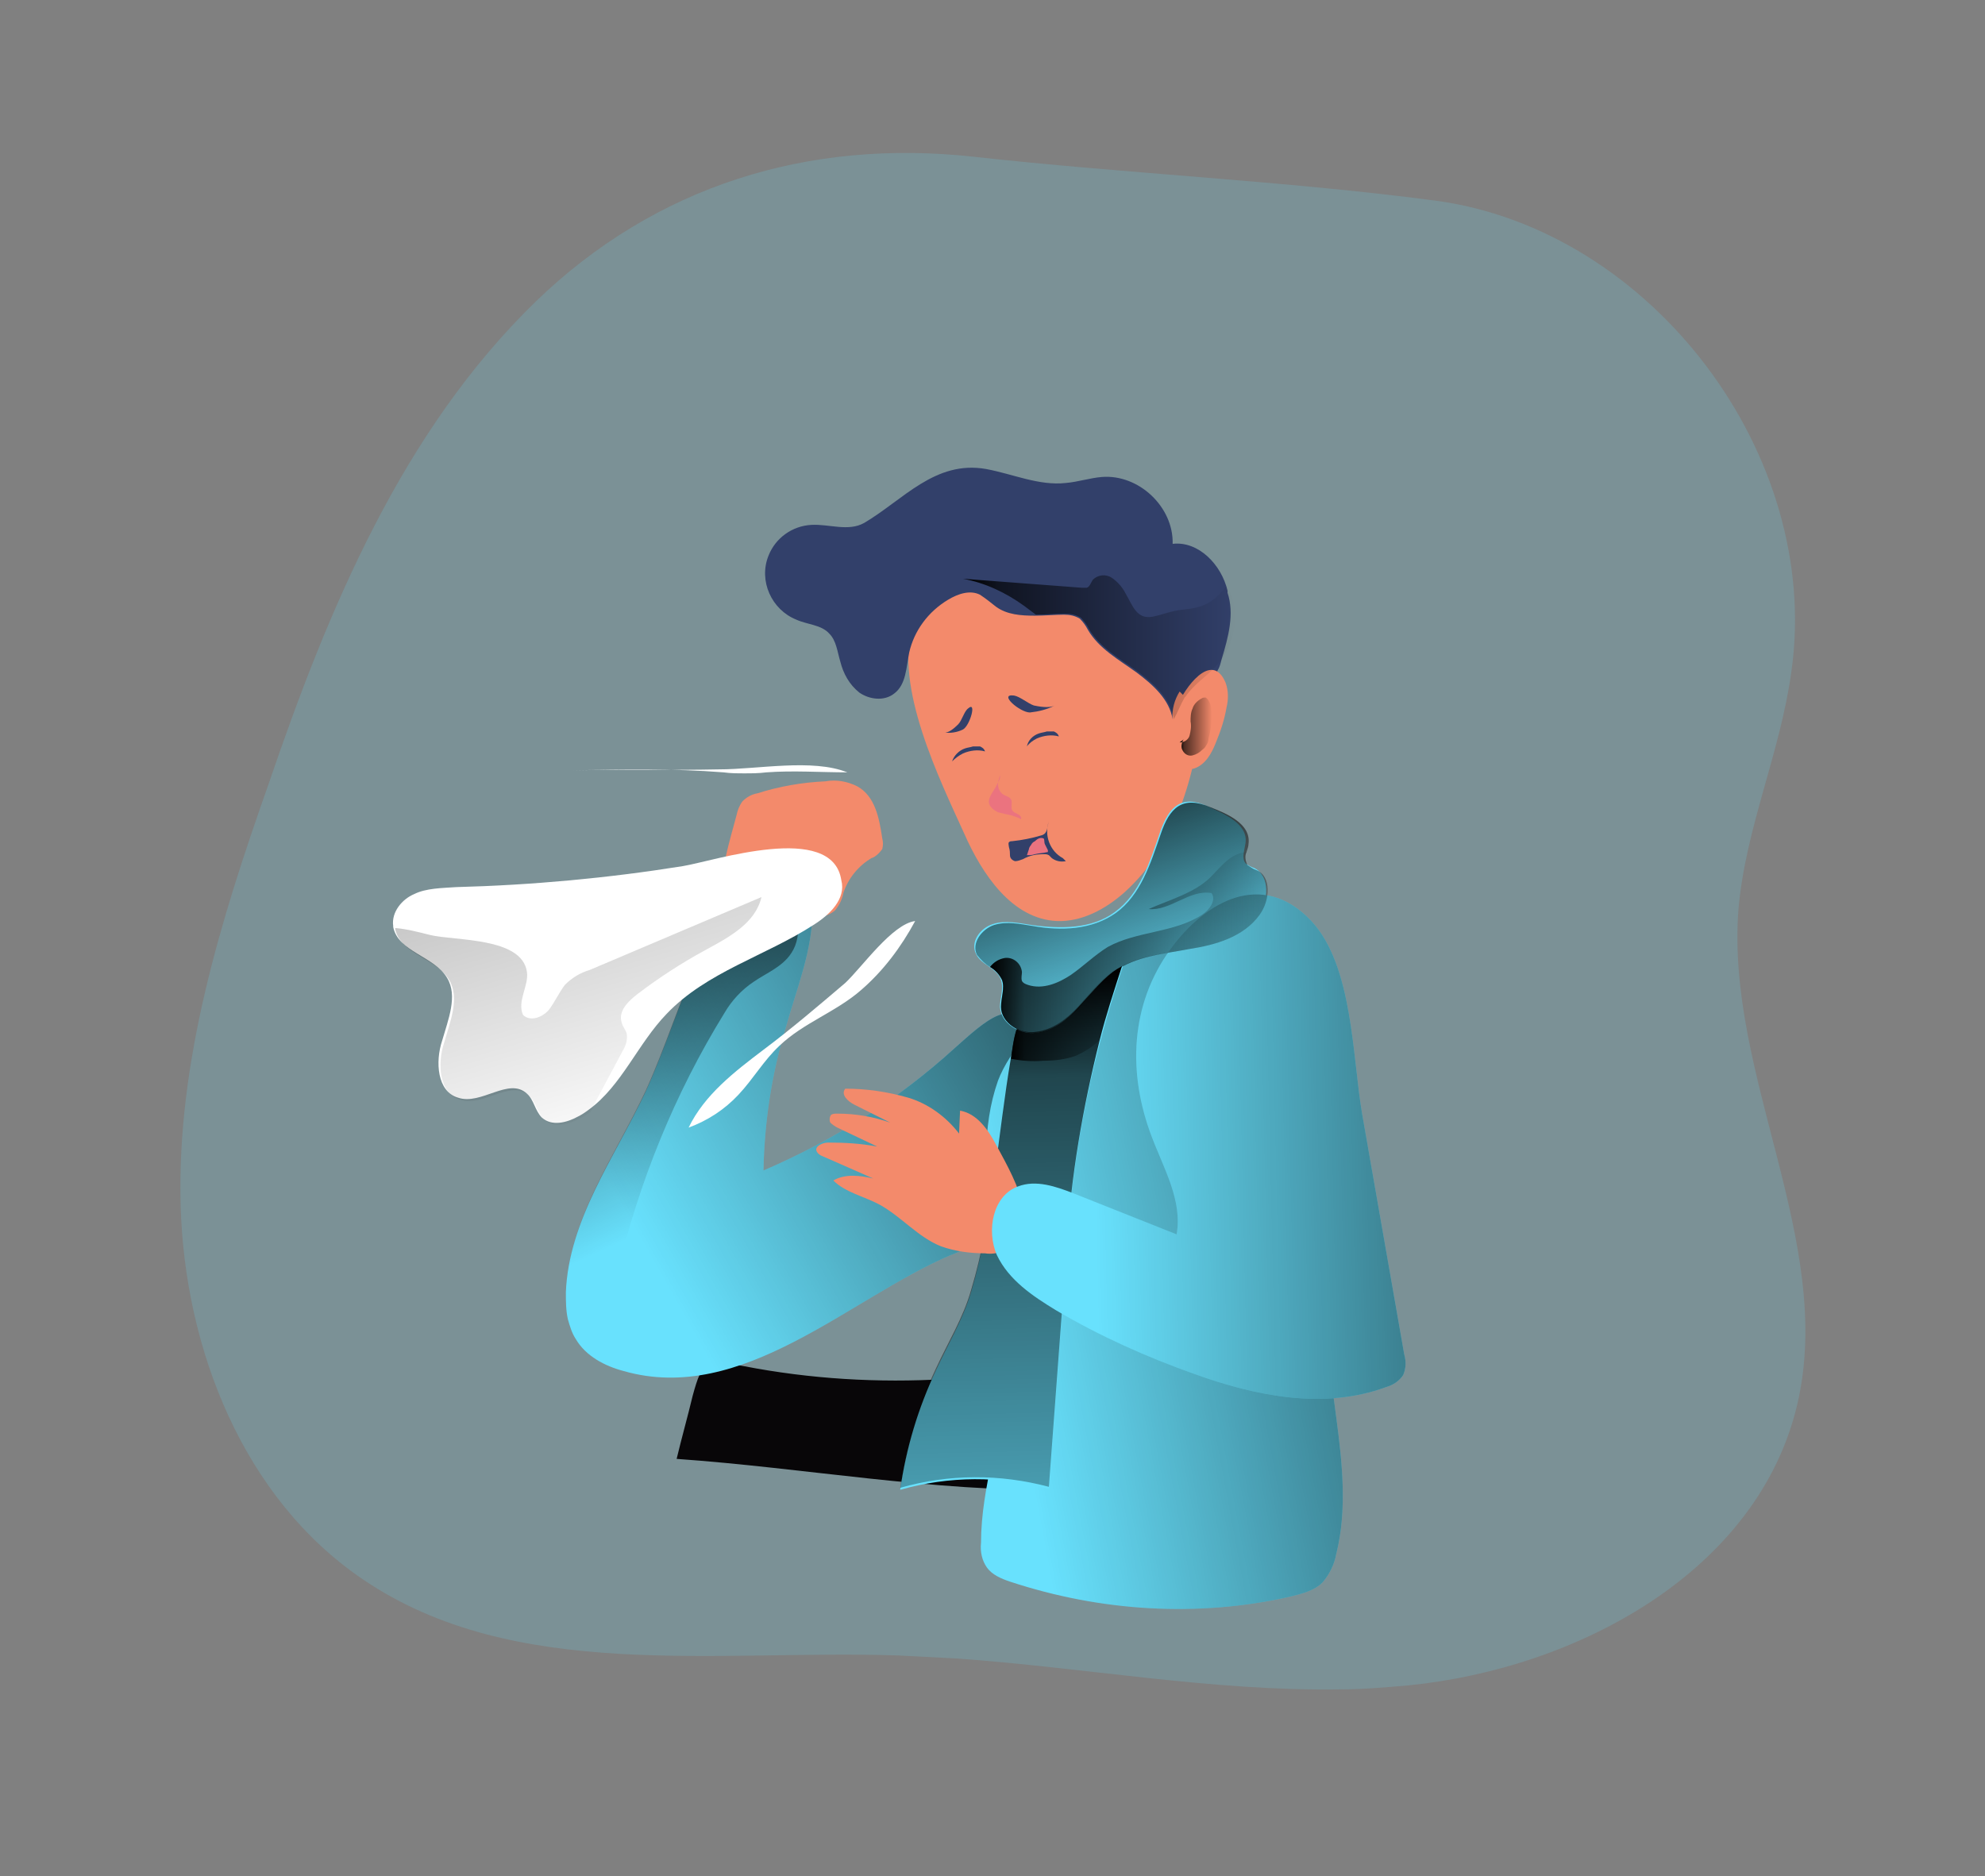 <?xml version="1.0" encoding="utf-8"?>
<!-- Generator: Adobe Illustrator 22.1.0, SVG Export Plug-In . SVG Version: 6.00 Build 0)  -->
<svg version="1.1" id="Layer_1" xmlns="http://www.w3.org/2000/svg" xmlns:xlink="http://www.w3.org/1999/xlink" x="0px" y="0px"
	 viewBox="0 0 198.9 188" style="enable-background:new 0 0 198.9 188;" xml:space="preserve">
<rect x="0" y="0" width="198.9" height="188" fill="#808080" stroke="none"/>
<style type="text/css">
	.st0{opacity:0.18;fill:#68E1FD;enable-background:new    ;}
	.st1{fill:#080608;}
	.st2{fill:#F38A6B;}
	.st3{fill:#32406A;}
	.st4{fill:#EB737F;}
	.st5{fill:#68E1FD;}
	.st6{fill:url(#SVGID_1_);}
	.st7{fill:url(#SVGID_2_);}
	.st8{fill:url(#SVGID_3_);}
	.st9{fill:url(#SVGID_4_);}
	.st10{fill:#FFFFFF;}
	.st11{fill:url(#SVGID_5_);}
	.st12{fill:url(#SVGID_6_);}
	.st13{fill:url(#SVGID_7_);}
	.st14{fill:url(#SVGID_8_);}
	.st15{fill:url(#SVGID_9_);}
	.st16{fill:url(#SVGID_10_);}
	.st17{fill:url(#SVGID_11_);}
</style>
<title>8</title>
<path class="st0" d="M180.1,140.7c-3.9,16.7-21.9,26.5-39,28.2c-2.3,0.2-4.6,0.4-6.8,0.4c-12.8,0.2-25.7-2.2-38.5-3.1
	c-1.9-0.1-3.9-0.2-5.8-0.3c-18.3-0.6-38.4,2.7-53.6-7.6c-12-8.1-17.9-23.1-18.3-37.5s4-28.6,8.8-42.2C32.9,61,40.3,43.2,53.7,30.2
	C65.7,18.6,81,13.9,97.5,15.7c15.3,1.7,31.1,2.4,46.3,4.4c21.7,2.9,38.8,25.5,35.7,47.2c-1.1,8.1-4.6,15.7-5.3,23.8
	C172.9,107.8,183.9,124.4,180.1,140.7z"/>
<path class="st1" d="M106.3,149.3c-12.8,0.2-25.7-2.2-38.5-3.1c0.5-2.1,1.1-4.2,1.6-6.3c1-3.7,1.4-3.7,5.1-3
	c6.7,1.3,13.5,1.7,20.3,1.3c0.9-0.1,9.8-0.7,9.8-1.2C104.6,141.1,105.1,145.3,106.3,149.3z"/>
<path class="st2" d="M96.6,83.5c1.8,4.1,4.8,8.6,9.3,8.8c2.5,0.1,4.9-1.2,6.8-2.9c5.1-4.6,7.1-11.7,7.8-18.6
	c0.4-3.5,0.4-7.3-1.5-10.2c-1.9-2.9-5.3-4.3-8.6-5.1c-6.7-1.7-16.3-0.6-18.9,7.1C89.5,68.7,94.2,78.2,96.6,83.5z"/>
<path class="st3" d="M117.6,72.1C117.6,72.1,117.6,72.1,117.6,72.1L117.6,72.1L117.6,72.1c0,0.1,0,0.2,0,0.4
	C117.6,72.4,117.6,72.3,117.6,72.1L117.6,72.1z"/>
<path class="st3" d="M122.4,66.1c-0.1,0.4-0.2,0.8-0.4,1.1c-0.6,1.8-1.1,3.5-1.7,5.3c-0.3-1-0.8-2-1.6-2.7c-0.2-0.2-0.3-0.3-0.5-0.5
	c-0.5,0.8-0.8,1.8-0.7,2.8c-0.3-2-2-3.5-3.6-4.7c-1.8-1.3-3.8-2.4-4.9-4.3c-0.2-0.4-0.5-0.8-0.8-1.1c-0.5-0.3-1-0.4-1.6-0.4
	c-0.9,0-1.9,0.1-2.9,0.1c-1.4,0-2.8-0.1-3.9-0.9c-0.5-0.4-1-0.8-1.6-1.2c-1-0.5-2.2-0.1-3.2,0.5c-2,1.2-3.4,3.1-3.9,5.3
	c-0.3,1.5-0.3,3.2-1.5,4.1c-1,0.8-2.5,0.6-3.5-0.1c-1-0.8-1.6-1.9-1.9-3.1c-0.3-1-0.4-2.1-1.1-2.8c-0.8-0.9-2.2-0.9-3.3-1.4
	c-2.5-1-3.8-3.9-2.8-6.4c0.7-1.8,2.4-3,4.3-3.1c1.8-0.1,3.7,0.7,5.3-0.2c3.9-2.3,7.1-6.3,12.2-5.4c2.7,0.5,5.3,1.7,8,1.4
	c1.2-0.1,2.4-0.5,3.6-0.6c3.7-0.3,7.2,3,7.1,6.7c2.6-0.3,4.9,2.1,5.5,4.7c0,0.1,0,0.1,0,0.2C123.7,61.5,123.1,63.8,122.4,66.1z"/>
<path class="st2" d="M122.8,68.4c0.3,0.8,0.3,1.7,0.1,2.5c-0.2,1.2-0.6,2.4-1.1,3.6c-0.4,1-1,2.1-2.1,2.5c-0.3,0.1-0.7,0.1-1-0.1
	c-1.4-0.9-1.3-4.8-0.7-6.2C118.6,69.1,121.4,65.1,122.8,68.4z"/>
<path class="st3" d="M105.7,70.7c-0.8,0.4-1.6,0.6-2.5,0.7c-1,0-3.2-1.9-1.6-1.7c0.6,0.1,1.4,0.8,2,1
	C104.1,70.8,105.1,71,105.7,70.7z"/>
<path class="st3" d="M94.6,73.4c0.6,0.1,1.3,0,1.9-0.3c0.7-0.4,1.4-2.9,0.5-2.1c-0.4,0.3-0.6,1.2-1,1.6C95.6,73,95,73.5,94.6,73.4z"
	/>
<path class="st3" d="M96.7,75c0.3-0.1,0.5-0.1,0.8-0.2c0.2,0,0.5,0,0.7,0c0.2,0.1,0.4,0.2,0.5,0.5c-0.7-0.2-1.5-0.1-2.2,0.2
	c-0.4,0.2-0.8,0.5-1.1,0.8C95.6,75.7,96.1,75.2,96.7,75z"/>
<path class="st3" d="M104.1,73.5c0.3-0.1,0.5-0.1,0.8-0.2c0.2,0,0.5,0,0.7,0c0.2,0.1,0.4,0.2,0.5,0.5c-0.7-0.2-1.5-0.1-2.2,0.2
	c-0.4,0.2-0.8,0.5-1,0.8C103,74.2,103.5,73.7,104.1,73.5z"/>
<path class="st4" d="M99.7,79c-0.3,0.5-0.7,1-0.6,1.5c0.1,0.4,0.5,0.7,0.9,0.9c0.4,0.1,0.8,0.2,1.3,0.3c0.3,0.1,0.7,0.2,1,0.4
	c0.1-0.2-0.1-0.4-0.3-0.5c-0.2-0.1-0.4-0.2-0.5-0.3c-0.3-0.3,0-0.9-0.2-1.2c-0.2-0.3-0.5-0.3-0.8-0.5c-0.3-0.2-0.5-0.6-0.5-1
	c0-0.3,0.1-0.6,0.2-0.9C100.3,78,99.9,78.6,99.7,79z"/>
<path class="st3" d="M104.4,83.7c-1,0.3-2,0.5-3,0.6c-0.1,0-0.2,0-0.3,0.1c-0.1,0.1,0,0.4,0,0.5c0.1,0.3,0.1,0.6,0.1,0.8
	c0,0.3,0.2,0.5,0.5,0.6c0.3,0,0.5-0.1,0.8-0.2c0.7-0.4,1.4-0.5,2.1-0.5c0.2,0,0.3,0,0.5,0.1c0.1,0.1,0.2,0.2,0.3,0.3
	c0.4,0.3,0.9,0.4,1.4,0.3c-0.1-0.1-0.2-0.2-0.3-0.3c-1.3-0.7-1.9-2.3-1.4-3.7C104.9,82.9,105,83.5,104.4,83.7z"/>
<path class="st4" d="M103.7,84.3c-0.2,0.1-0.3,0.2-0.4,0.4c-0.1,0.1-0.2,0.3-0.2,0.4l-0.2,0.6c0.3,0,0.5,0,0.8-0.1
	c0.4-0.1,0.8-0.1,1.2-0.2c0.1,0,0.1,0,0.1-0.1c0,0,0-0.1,0-0.1c-0.1-0.2-0.2-0.4-0.3-0.6c-0.1-0.2,0-0.6-0.2-0.6
	C104.2,83.9,103.9,84.1,103.7,84.3z"/>
<path class="st5" d="M101,103.2c1.9,5.8,1.7,12.2-0.7,17.8c-0.4,1.2-1.2,2.3-2.1,3.2c-0.9,0.7-1.9,1.2-3,1.6
	c-10.1,4.3-20.8,15-32.7,11.6c-1.9-0.5-3.8-1.5-4.8-3.2c-0.4-0.6-0.6-1.3-0.8-2c-0.2-0.9-0.2-1.8-0.2-2.7c0.3-7.3,4.9-13.5,8-20.1
	c2-4.4,3.4-9,5.4-13.4c0.7-1.6,1.6-3.2,2.5-4.8c0.5-1.2,1.8-1.9,3.1-1.5c1.9,0.2,3.9,0.7,5.7,1.3c0.1,4.1-1.6,8.1-2.7,12.1
	c-1.4,4.6-2.1,9.4-2.2,14.2c7-3,13.5-7.1,19.2-12.3c2.6-2.3,6.7-6.3,6.8-0.2c0.1,3.9-1.6,8-3.9,11c-1.1,1.4-2.3,2.6-3.5,3.8
	l-4.9,4.8c-3.8,3.8-7.7,7.6-12.3,10.2c-0.1,0.1-0.3,0.2-0.4,0.2"/>
<linearGradient id="SVGID_1_" gradientUnits="userSpaceOnUse" x1="191.424" y1="140.786" x2="135.969" y2="109.439" gradientTransform="matrix(1 0 0 -1 -73.84 230.061)">
	<stop  offset="1.000000e-02" style="stop-color:#000000"/>
	<stop  offset="0.13" style="stop-color:#000000;stop-opacity:0.69"/>
	<stop  offset="1" style="stop-color:#000000;stop-opacity:0"/>
</linearGradient>
<path class="st6" d="M101,103.2c1.9,5.8,1.7,12.2-0.7,17.8c-0.4,1.2-1.2,2.3-2.1,3.2c-0.9,0.7-1.9,1.2-3,1.6
	c-10.1,4.3-20.8,15-32.7,11.6c-1.9-0.5-3.8-1.5-4.8-3.2c-0.4-0.6-0.6-1.3-0.8-2c-0.2-0.9-0.2-1.8-0.2-2.7c0.3-7.3,4.9-13.5,8-20.1
	c2-4.4,3.4-9,5.4-13.4c0.7-1.6,1.6-3.2,2.5-4.8c0.5-1.2,1.8-1.9,3.1-1.5c1.9,0.2,3.9,0.7,5.7,1.3c0.1,4.1-1.6,8.1-2.7,12.1
	c-1.4,4.6-2.1,9.4-2.2,14.2c7-3,13.5-7.1,19.2-12.3c2.6-2.3,6.7-6.3,6.8-0.2c0.1,3.9-1.6,8-3.9,11c-1.1,1.4-2.3,2.6-3.5,3.8
	l-4.9,4.8c-3.8,3.8-7.7,7.6-12.3,10.2c-0.1,0.1-0.3,0.2-0.4,0.2"/>
<path class="st5" d="M100.8,137.9c-0.4,5.6-2.5,11.1-2.5,16.7c-0.1,0.9,0.1,1.8,0.6,2.5c0.5,0.7,1.4,1.1,2.3,1.4
	c9.1,3,18.8,3.6,28.1,1.5c1.2-0.3,2.4-0.6,3.2-1.4c0.7-0.8,1.2-1.8,1.4-2.9c1.1-4.4,0.6-9.1,0-13.6c-1.9-14.8-4.5-29.6-7.9-44.2
	c-0.3-1.3-0.6-2.6-1.5-3.6c-1.4-1.6-3.8-2-5.9-1.5c-6,1.6-16.3,9.4-18.6,15.5C96.7,117.7,101.4,128.4,100.8,137.9z"/>
<linearGradient id="SVGID_2_" gradientUnits="userSpaceOnUse" x1="234.255" y1="110.361" x2="173.981" y2="99.181" gradientTransform="matrix(1 0 0 -1 -73.84 230.061)">
	<stop  offset="1.000000e-02" style="stop-color:#000000"/>
	<stop  offset="0.13" style="stop-color:#000000;stop-opacity:0.69"/>
	<stop  offset="1" style="stop-color:#000000;stop-opacity:0"/>
</linearGradient>
<path class="st7" d="M100.8,137.9c-0.4,5.6-2.5,11.1-2.5,16.7c-0.1,0.9,0.1,1.8,0.6,2.5c0.5,0.7,1.4,1.1,2.3,1.4
	c9.1,3,18.8,3.6,28.1,1.5c1.2-0.3,2.4-0.6,3.2-1.4c0.7-0.8,1.2-1.8,1.4-2.9c1.1-4.4,0.6-9.1,0-13.6c-1.9-14.8-4.5-29.6-7.9-44.2
	c-0.3-1.3-0.6-2.6-1.5-3.6c-1.4-1.6-3.8-2-5.9-1.5c-6,1.6-16.3,9.4-18.6,15.5C96.7,117.7,101.4,128.4,100.8,137.9z"/>
<path class="st5" d="M97.3,129.5c-0.8,2.7-2.3,5.2-3.5,7.8c-1.8,3.8-3,7.8-3.6,12c4.9-1.4,10-1.4,14.9-0.1l1.8-24.2
	c0.6-9.8,2.6-19.4,5.8-28.7c-6.9-2.4-10,2.9-11.1,8.6C100.1,112.8,99.6,121.8,97.3,129.5z"/>
<linearGradient id="SVGID_3_" gradientUnits="userSpaceOnUse" x1="174.627" y1="133.296" x2="176.597" y2="47.483" gradientTransform="matrix(1 0 0 -1 -73.84 230.061)">
	<stop  offset="1.000000e-02" style="stop-color:#000000"/>
	<stop  offset="0.13" style="stop-color:#000000;stop-opacity:0.69"/>
	<stop  offset="1" style="stop-color:#000000;stop-opacity:0"/>
</linearGradient>
<path class="st8" d="M112.6,96.2c-0.1,0.2-0.2,0.5-0.2,0.7c-0.8,2.5-1.6,4.9-2.2,7.3c-1.7,6.8-2.9,13.7-3.3,20.6l-1.8,24.2
	c-4.9-1.3-10-1.3-14.9,0.1c0.6-4.1,1.8-8.2,3.6-12c1.2-2.6,2.7-5,3.5-7.8c2.2-7.3,2.7-15.7,4-23.3l0.2-1.3c0.1-0.6,0.2-1.1,0.4-1.7
	C103.2,98.1,106.4,94.1,112.6,96.2z"/>
<path class="st5" d="M116.2,83.5c-1,2.9-2,6.1-4.5,7.9c-2.3,1.7-5.4,1.7-8.3,1.3c-1.3-0.2-2.7-0.5-3.9-0.1c-1.3,0.4-2.3,1.8-1.7,3
	c0.5,1.1,2.1,1.4,2.5,2.6c0.3,0.9-0.1,1.8-0.1,2.7c0.1,1.7,2,2.8,3.6,2.6c1.7-0.2,3.1-1.3,4.2-2.5c1.1-1.2,2.2-2.6,3.5-3.6
	c2.2-1.6,5-1.8,7.6-2.3c2.6-0.4,5.5-1.3,7-3.4c1-1.4,1.2-3.9-0.4-4.7c-0.3-0.1-0.7-0.3-0.9-0.5c-0.4-0.5-0.1-1.3,0-2
	c0.3-2-2.3-3-3.8-3.7C118.4,79.6,117.1,80.8,116.2,83.5z"/>
<linearGradient id="SVGID_4_" gradientUnits="userSpaceOnUse" x1="130.974" y1="142.238" x2="145.85" y2="110.087" gradientTransform="matrix(1 0 0 -1 -73.84 230.061)">
	<stop  offset="1.000000e-02" style="stop-color:#000000"/>
	<stop  offset="0.13" style="stop-color:#000000;stop-opacity:0.69"/>
	<stop  offset="1" style="stop-color:#000000;stop-opacity:0"/>
</linearGradient>
<path class="st9" d="M79.3,95.5c-0.9,1.4-2.5,2-3.8,2.9c-1.2,0.8-2.2,1.9-2.9,3.1c-5,8.1-8.6,17-10.8,26.3c-0.2,0.9-0.5,1.8-1,2.6
	c-0.9,1.2-2.3,1.7-3.9,1.7c-0.2-0.9-0.2-1.8-0.2-2.7c0.3-7.3,4.9-13.5,8-20.1c2-4.4,3.4-9,5.4-13.4c3.2-1.2,6.6-1.8,9.8-3.7
	C80.1,93.4,79.9,94.6,79.3,95.5z"/>
<path class="st2" d="M73.8,81.7c0.1-0.5,0.3-1,0.6-1.4c0.4-0.4,0.9-0.7,1.5-0.8c2.2-0.7,4.5-1.1,6.8-1.2c1.1-0.2,2.2,0,3.2,0.5
	c1.8,1,2.2,3.2,2.5,5.2c0.1,0.4,0.1,0.7,0,1.1c-0.3,0.4-0.7,0.8-1.1,0.9c-1.3,0.8-2.3,2-2.8,3.5c-0.1,0.6-0.4,1.2-0.8,1.7
	c-0.4,0.4-1,0.6-1.6,0.7c-1.8,0.2-3.5-0.7-5.3-0.9c-1.2-0.1-3.4,0.5-4.2-0.6C71.6,88.9,73.4,83.3,73.8,81.7z"/>
<path class="st10" d="M81.5,92.7c-4.8,3.1-10.7,4.7-14.7,8.9c-2.9,3-4.5,7.2-7.8,9.6c-0.4,0.3-0.7,0.5-1.1,0.7
	c-1.1,0.6-2.6,1-3.6,0.1c-0.7-0.7-0.8-1.8-1.5-2.4c-1.8-1.7-4.6,1.2-6.9,0.4c-2.1-0.6-2.3-3.6-1.6-5.7c0.6-2.1,1.6-4.5,0.5-6.3
	c-1.3-2.2-4.9-2.6-5.4-5.1c0,0,0-0.1,0-0.1c-0.2-1.4,0.9-2.7,2.1-3.2c1.2-0.6,2.8-0.6,4.2-0.7c7.6-0.2,15.2-0.9,22.7-2.1
	c3.1-0.5,15-4.5,15.9,1.4C84.8,90.1,83.1,91.7,81.5,92.7z"/>
<linearGradient id="SVGID_5_" gradientUnits="userSpaceOnUse" x1="109.498" y1="214.587" x2="138.435" y2="115.62" gradientTransform="matrix(1 0 0 -1 -73.84 230.061)">
	<stop  offset="1.000000e-02" style="stop-color:#000000"/>
	<stop  offset="0.13" style="stop-color:#000000;stop-opacity:0.69"/>
	<stop  offset="1" style="stop-color:#000000;stop-opacity:0"/>
</linearGradient>
<path class="st11" d="M76.3,89.9c-0.6,2.6-3.2,4-5.6,5.3c-2.4,1.3-4.7,2.8-6.8,4.4c-0.9,0.7-2,1.7-1.6,2.9c0.1,0.4,0.4,0.7,0.5,1.1
	c0.1,0.6-0.1,1.2-0.4,1.7l-2.4,4.5c-0.3,0.5-0.5,1-0.8,1.6c-0.4,0.3-0.7,0.5-1.1,0.7c-1.1,0.6-2.6,1-3.6,0.1
	c-0.7-0.7-0.8-1.8-1.5-2.4c-1.8-1.7-4.6,1.2-6.9,0.4c-2.1-0.6-2.3-3.6-1.6-5.7c0.6-2.1,1.6-4.5,0.5-6.3c-1.3-2.2-4.9-2.6-5.4-5.1
	c0,0,0-0.1,0-0.1c1.2,0.1,2.3,0.4,3.5,0.7c2.5,0.6,9.2,0.2,9.7,3.7c0.2,1.4-1,2.9-0.4,4.3c0.7,0.7,1.9,0.3,2.6-0.5
	c0.6-0.8,1-1.7,1.6-2.5c0.7-0.7,1.5-1.2,2.5-1.5L76.3,89.9z"/>
<path class="st2" d="M99.8,114.7c-0.8-1.5-1.9-3.1-3.6-3.4l-0.1,2.3c-1.3-1.7-3.1-3-5.1-3.6c-2.1-0.6-4.2-0.9-6.3-0.9
	c-0.5,0.6,0.3,1.3,0.9,1.6l3.6,1.8c-1.7-0.6-3.5-0.9-5.3-0.9c-0.2,0-0.4,0-0.6,0.1c-0.2,0.2-0.2,0.6-0.1,0.8
	c0.2,0.2,0.5,0.4,0.7,0.5l4,1.9c-1.6-0.3-3.2-0.4-4.9-0.4c-0.5,0-1.3,0.3-1.2,0.8c0.1,0.3,0.4,0.5,0.7,0.6l5,2.2
	c-1.3-0.3-2.8-0.5-4,0.2c1.2,1.2,3.1,1.6,4.6,2.4c2.2,1.2,3.9,3.3,6.2,4.2c1.4,0.5,2.9,0.7,4.4,0.7c0.6,0.1,1.2,0,1.8-0.2
	C105.2,123.7,101,117,99.8,114.7z"/>
<linearGradient id="SVGID_6_" gradientUnits="userSpaceOnUse" x1="192.075" y1="157.222" x2="195.299" y2="157.222" gradientTransform="matrix(1 0 0 -1 -73.84 230.061)">
	<stop  offset="1.000000e-02" style="stop-color:#000000"/>
	<stop  offset="0.13" style="stop-color:#000000;stop-opacity:0.69"/>
	<stop  offset="1" style="stop-color:#000000;stop-opacity:0"/>
</linearGradient>
<path class="st12" d="M118.2,74.4c0.5,0,0.9-0.3,1-0.7c0.1-0.4,0.2-0.9,0.1-1.4c0-0.4,0-0.9,0.2-1.3c0.1-0.4,0.5-0.8,0.9-1
	c0.1-0.1,0.3-0.1,0.4-0.1c0.2,0.1,0.3,0.3,0.4,0.5c0.2,0.4,0.2,0.9,0.2,1.4c0,0.7-0.1,1.5-0.3,2.2c0,0.3-0.1,0.5-0.3,0.8
	c-0.1,0.2-0.3,0.3-0.4,0.4c-0.2,0.2-0.5,0.4-0.9,0.5c-0.4,0.1-0.8-0.1-1-0.5c-0.2-0.3-0.1-0.8,0.1-1.1"/>
<path class="st5" d="M140.7,135.7c0.2,0.7,0.2,1.4-0.1,2.1c-0.4,0.6-1,1-1.7,1.2c-6.2,2.3-13.1,0.9-19.2-1.3
	c-4.8-1.7-9.5-3.8-13.9-6.4c-2.3-1.4-4.7-3-5.9-5.5c-1.1-2.5-0.4-6,2.1-6.9c1.8-0.7,3.8,0,5.6,0.7l10.3,4.1c0.6-3.4-1.3-6.6-2.5-9.8
	c-2.4-6.3-2.2-13.2,1.9-18.8c3.5-4.8,9.2-8,14.1-2.8c4.2,4.5,4.1,13.7,5.1,19.4L140.7,135.7z"/>
<linearGradient id="SVGID_7_" gradientUnits="userSpaceOnUse" x1="240.621" y1="116.04" x2="183.409" y2="114.723" gradientTransform="matrix(1 0 0 -1 -73.84 230.061)">
	<stop  offset="1.000000e-02" style="stop-color:#000000"/>
	<stop  offset="0.13" style="stop-color:#000000;stop-opacity:0.69"/>
	<stop  offset="1" style="stop-color:#000000;stop-opacity:0"/>
</linearGradient>
<path class="st13" d="M140.7,135.7c0.2,0.7,0.2,1.4-0.1,2.1c-0.4,0.6-1,1-1.7,1.2c-6.2,2.3-13.1,0.9-19.2-1.3
	c-4.8-1.7-9.5-3.8-13.9-6.4c-2.3-1.4-4.7-3-5.9-5.5c-1.1-2.5-0.4-6,2.1-6.9c1.8-0.7,3.8,0,5.6,0.7l10.3,4.1c0.6-3.4-1.3-6.6-2.5-9.8
	c-2.4-6.3-2.2-13.2,1.9-18.8c3.5-4.8,9.2-8,14.1-2.8c4.2,4.5,4.1,13.7,5.1,19.4L140.7,135.7z"/>
<linearGradient id="SVGID_8_" gradientUnits="userSpaceOnUse" x1="181.96" y1="149.973" x2="190.015" y2="127.452" gradientTransform="matrix(1 0 0 -1 -73.84 230.061)">
	<stop  offset="1.000000e-02" style="stop-color:#000000"/>
	<stop  offset="0.13" style="stop-color:#000000;stop-opacity:0.69"/>
	<stop  offset="1" style="stop-color:#000000;stop-opacity:0"/>
</linearGradient>
<path class="st14" d="M126.2,91.7c-1.6,2.2-4.4,3-7,3.4c-2.6,0.5-5.4,0.7-7.6,2.3c-1.4,1-2.4,2.3-3.5,3.6c-1.2,1.2-2.6,2.3-4.2,2.5
	c-1.7,0.2-3.6-1-3.6-2.6c0-0.9,0.4-1.9,0.1-2.7c-0.3-0.6-0.7-1-1.2-1.3c-0.5-0.3-0.9-0.7-1.3-1.2c-0.6-1.2,0.5-2.6,1.7-3
	c1.3-0.4,2.6-0.1,3.9,0.1c2.8,0.5,5.9,0.4,8.3-1.3c2.5-1.8,3.5-5,4.5-7.9c0.9-2.7,2.2-3.9,5-2.7c1.5,0.6,4.1,1.6,3.8,3.7
	c0,0.2-0.1,0.5-0.2,0.8c-0.2,0.4-0.1,0.9,0.1,1.3c0.3,0.2,0.6,0.4,0.9,0.5C127.4,87.8,127.3,90.2,126.2,91.7z"/>
<linearGradient id="SVGID_9_" gradientUnits="userSpaceOnUse" x1="175.131" y1="128.441" x2="186.197" y2="128.441" gradientTransform="matrix(1 0 0 -1 -73.84 230.061)">
	<stop  offset="1.000000e-02" style="stop-color:#000000"/>
	<stop  offset="0.13" style="stop-color:#000000;stop-opacity:0.69"/>
	<stop  offset="1" style="stop-color:#000000;stop-opacity:0"/>
</linearGradient>
<path class="st15" d="M112.4,96.9c-0.8,2.5-1.6,4.9-2.2,7.3c-0.7,0.7-1.5,1.2-2.4,1.6c-1.1,0.4-2.2,0.5-3.3,0.5
	c-1.1,0.1-2.2,0-3.2-0.2l0.2-1.3c0.1-0.6,0.2-1.1,0.4-1.7c0.6,0.3,1.3,0.4,1.9,0.3c1.7-0.2,3.1-1.3,4.2-2.5c1.1-1.2,2.2-2.6,3.5-3.6
	C111.8,97.2,112.1,97,112.4,96.9z"/>
<linearGradient id="SVGID_10_" gradientUnits="userSpaceOnUse" x1="172.882" y1="135.757" x2="200.883" y2="135.757" gradientTransform="matrix(1 0 0 -1 -73.84 230.061)">
	<stop  offset="1.000000e-02" style="stop-color:#000000"/>
	<stop  offset="0.13" style="stop-color:#000000;stop-opacity:0.69"/>
	<stop  offset="1" style="stop-color:#000000;stop-opacity:0"/>
</linearGradient>
<path class="st16" d="M126.2,91.7c-1.6,2.2-4.4,3-7,3.4c-2.6,0.5-5.4,0.7-7.6,2.3c-1.4,1-2.4,2.3-3.5,3.6c-1.2,1.2-2.6,2.3-4.2,2.5
	c-1.7,0.2-3.6-1-3.6-2.6c0-0.9,0.4-1.9,0.1-2.7c-0.3-0.6-0.7-1-1.2-1.3c0.4-0.5,0.9-0.8,1.5-0.9c0.8-0.1,1.6,0.5,1.7,1.4
	c0,0.3-0.1,0.6,0,0.9c0.1,0.2,0.3,0.3,0.6,0.4c1.5,0.5,3.1-0.2,4.3-1c1.3-0.9,2.4-2,3.7-2.8c2.9-1.6,6.6-1.4,9.4-3.2
	c0.8-0.5,1.5-1.5,1-2.2c-2.2-0.4-4.1,1.8-6.3,1.6c2-0.9,4.6-1.6,6.2-3.2c1.1-1.1,2-2.4,3.6-2.5c-0.2,0.4-0.1,0.9,0.1,1.3
	c0.3,0.2,0.6,0.4,0.9,0.5C127.4,87.8,127.3,90.2,126.2,91.7z"/>
<path class="st10" d="M57.3,77.2c5.1-0.1,10.1-0.2,15.2,0.2c0.7,0.1,1.4,0.1,2.1,0.1s1.4,0,2.2-0.1c2.7-0.2,5.4,0,8.1,0
	c-3.5-1.4-9-0.3-12.8-0.3C67.2,77.2,62.3,77.1,57.3,77.2z"/>
<path class="st10" d="M76.5,105.2c-2.9,2.2-5.9,4.5-7.5,7.8c1.9-0.7,3.6-1.8,5-3.3c1.5-1.6,2.5-3.4,4.1-4.9c2.4-2.3,5.7-3.4,8.2-5.6
	c2.2-1.9,4-4.3,5.4-6.9c-2.3,0.3-5.3,4.6-7,6.2C82,100.8,79.3,103.1,76.5,105.2z"/>
<linearGradient id="SVGID_11_" gradientUnits="userSpaceOnUse" x1="170.394" y1="165.152" x2="197.598" y2="165.152" gradientTransform="matrix(1 0 0 -1 -73.84 230.061)">
	<stop  offset="1.000000e-02" style="stop-color:#000000"/>
	<stop  offset="0.13" style="stop-color:#000000;stop-opacity:0.69"/>
	<stop  offset="1" style="stop-color:#000000;stop-opacity:0"/>
</linearGradient>
<path class="st17" d="M122.4,66.1c-0.2,0.2-0.3,0.4-0.5,0.6c-1,1.1-2.3,1.9-3.1,3.1c0,0-0.1,0.1-0.1,0.1c-0.4,0.7-0.7,1.5-1.1,2.2
	l0,0l0,0c0,0,0-0.1,0-0.1c-0.3-2-2-3.5-3.6-4.7c-1.8-1.3-3.8-2.4-4.9-4.3c-0.2-0.4-0.5-0.8-0.8-1.1c-0.5-0.3-1-0.4-1.6-0.4
	c-0.9,0-1.9,0.1-2.9,0.1c-0.4-0.3-0.8-0.6-1.2-0.9c-1.8-1.3-3.9-2.3-6.1-2.7l11.9,0.9c0.2,0,0.4,0,0.5,0c0.3-0.1,0.4-0.5,0.6-0.8
	c0.5-0.5,1.3-0.6,1.9-0.2c0.6,0.4,1.1,1,1.4,1.6c0.7,1.2,1.1,2.6,2.7,2.3c1-0.2,1.9-0.6,3-0.7c2.1-0.2,3.1-0.7,4.4-2.4
	c0.1,0.1,0.1,0.2,0.2,0.4C124.3,61.2,123.8,64.1,122.4,66.1z"/>
</svg>
